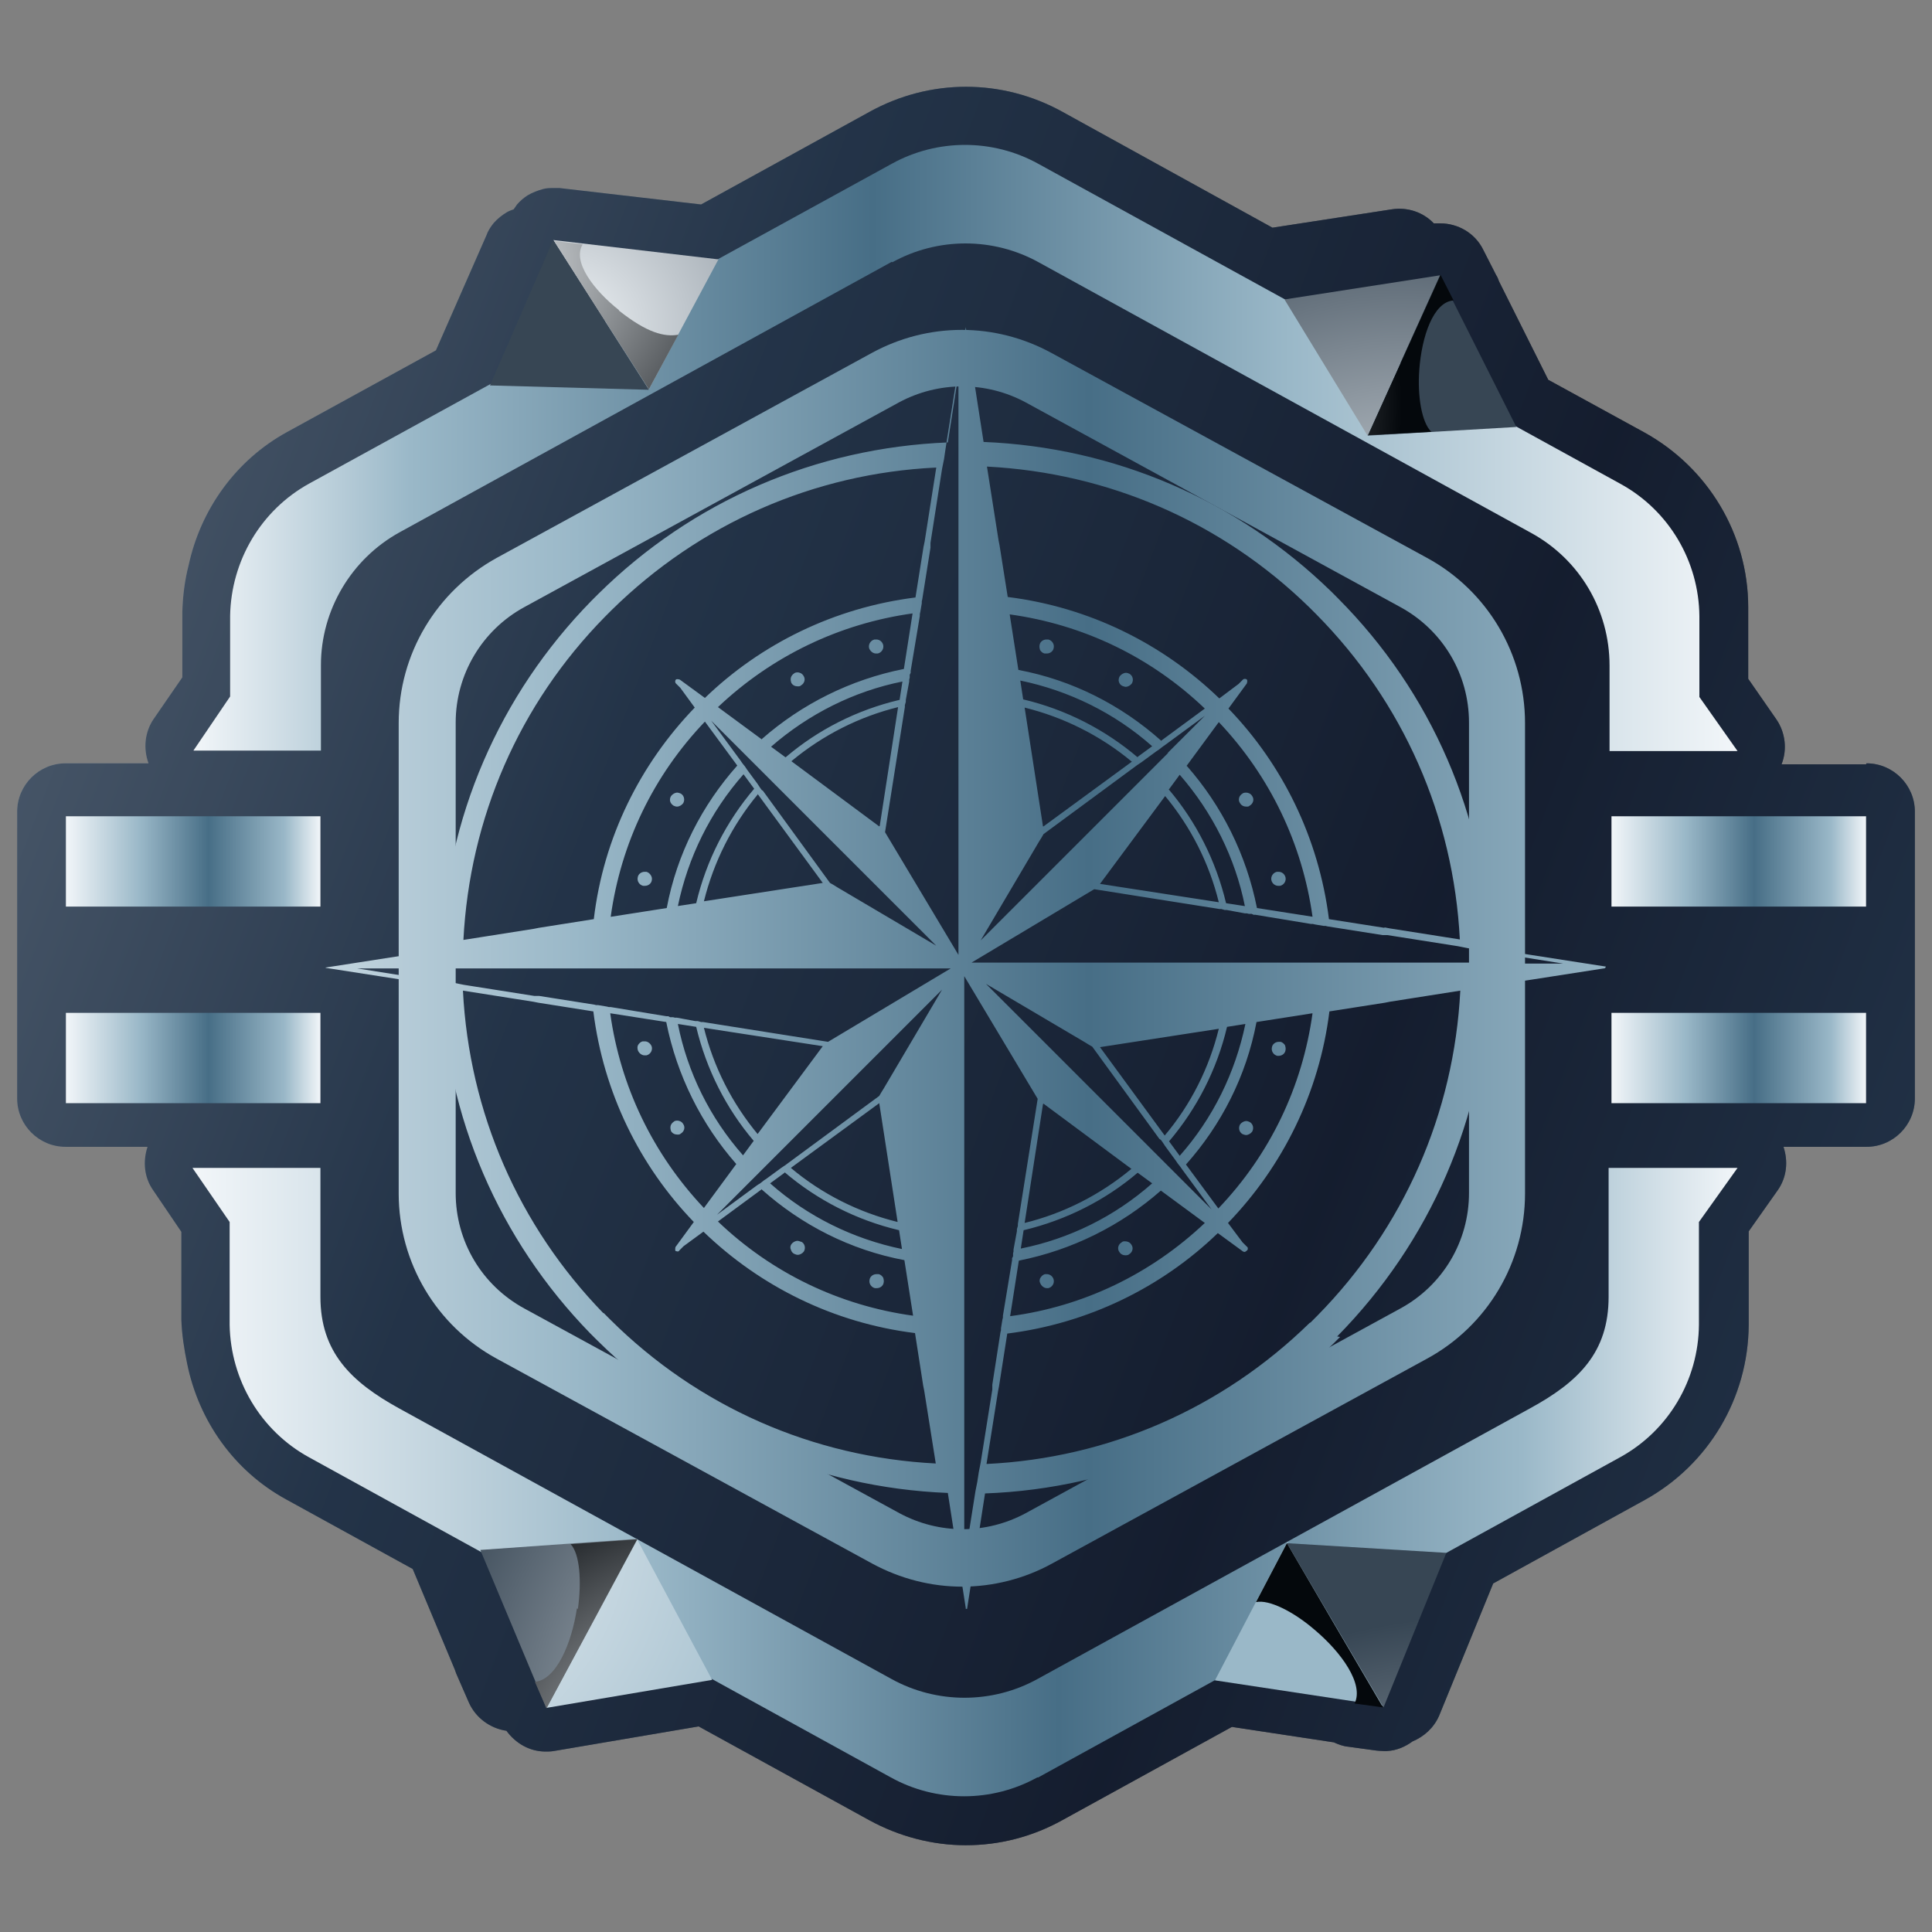 <svg width="80" height="80" viewBox="0 0 80 80" fill="none" xmlns="http://www.w3.org/2000/svg">
<rect x="0" y="0" width="80" height="80" fill="#808080" stroke="none"/>
<path d="M77.27 31.648H73.77C74.01 31.047 73.93 30.348 73.57 29.808L72.39 28.108V25.148C72.39 22.128 70.73 19.367 68.09 17.907L64.11 15.727L62.07 11.648C62.07 11.648 62.01 11.467 61.95 11.387L61.41 10.328C61.07 9.648 60.37 9.248 59.63 9.248C59.55 9.248 59.45 9.248 59.37 9.248C58.93 8.787 58.29 8.568 57.63 8.668L52.69 9.428L43.99 4.628C41.49 3.248 38.51 3.248 36.01 4.628L29.03 8.467L23.17 7.787H22.93C22.79 7.787 22.63 7.787 22.49 7.827C22.27 7.888 22.05 7.968 21.85 8.088C21.69 8.188 21.55 8.307 21.41 8.467C21.41 8.467 21.31 8.607 21.27 8.668C21.17 8.707 21.09 8.727 20.99 8.787C20.79 8.908 20.61 9.047 20.45 9.227C20.35 9.348 20.27 9.467 20.21 9.588C20.19 9.627 20.17 9.668 20.15 9.727L18.05 14.508L11.89 17.887C9.77 19.047 8.31 21.087 7.81 23.407C7.65 24.027 7.57 24.668 7.55 25.328V28.047L6.35 29.788C5.99 30.328 5.93 31.008 6.15 31.608H2.71C1.61 31.608 0.71 32.508 0.71 33.608V45.487C0.71 46.587 1.61 47.487 2.71 47.487H6.11C5.91 48.087 5.97 48.748 6.33 49.267L7.51 51.008V54.648C7.53 55.267 7.63 55.888 7.75 56.468C8.23 58.828 9.69 60.907 11.85 62.087L17.09 64.968L18.83 69.127C18.83 69.127 18.89 69.308 18.93 69.388L19.41 70.487C19.69 71.127 20.29 71.567 20.97 71.668C21.35 72.188 21.93 72.528 22.59 72.528C22.69 72.528 22.81 72.528 22.93 72.507L28.93 71.487L35.99 75.368C37.23 76.047 38.61 76.407 39.99 76.407C41.37 76.407 42.73 76.067 43.99 75.368L51.01 71.507L55.23 72.147C55.41 72.228 55.61 72.308 55.83 72.328L56.99 72.487C56.99 72.487 57.19 72.507 57.29 72.507C57.33 72.507 57.39 72.507 57.43 72.507C57.83 72.487 58.19 72.328 58.49 72.108C58.97 71.907 59.37 71.547 59.59 71.047L61.83 65.567L68.11 62.108C70.75 60.648 72.39 57.888 72.41 54.867V50.987L73.61 49.288C73.99 48.748 74.05 48.087 73.85 47.487H77.29C78.39 47.487 79.29 46.587 79.29 45.487V33.608C79.29 32.508 78.39 31.608 77.29 31.608L77.27 31.648Z" fill="url(#paint0_linear_8344_205530)"/>
<path d="M77.27 31.648H73.77C74.01 31.047 73.93 30.348 73.57 29.808L72.39 28.108V25.148C72.39 22.128 70.73 19.367 68.09 17.907L64.11 15.727L62.07 11.648C62.07 11.648 62.01 11.467 61.95 11.387L61.41 10.328C61.07 9.648 60.37 9.248 59.63 9.248C59.55 9.248 59.45 9.248 59.37 9.248C58.93 8.787 58.29 8.568 57.63 8.668L52.69 9.428L43.99 4.628C41.49 3.248 38.51 3.248 36.01 4.628L29.03 8.467L23.17 7.787H22.93C22.79 7.787 22.63 7.787 22.49 7.827C22.27 7.888 22.05 7.968 21.85 8.088C21.69 8.188 21.55 8.307 21.41 8.467C21.41 8.467 21.31 8.607 21.27 8.668C21.17 8.707 21.09 8.727 20.99 8.787C20.79 8.908 20.61 9.047 20.45 9.227C20.35 9.348 20.27 9.467 20.21 9.588C20.19 9.627 20.17 9.668 20.15 9.727L18.05 14.508L11.89 17.887C9.77 19.047 8.31 21.087 7.81 23.407C7.65 24.027 7.57 24.668 7.55 25.328V28.047L6.35 29.788C5.99 30.328 5.93 31.008 6.15 31.608H2.71C1.61 31.608 0.71 32.508 0.71 33.608V45.487C0.71 46.587 1.61 47.487 2.71 47.487H6.11C5.91 48.087 5.97 48.748 6.33 49.267L7.51 51.008V54.648C7.53 55.267 7.63 55.888 7.75 56.468C8.23 58.828 9.69 60.907 11.85 62.087L17.09 64.968L18.83 69.127C18.83 69.127 18.89 69.308 18.93 69.388L19.41 70.487C19.69 71.127 20.29 71.567 20.97 71.668C21.35 72.188 21.93 72.528 22.59 72.528C22.69 72.528 22.81 72.528 22.93 72.507L28.93 71.487L35.99 75.368C37.23 76.047 38.61 76.407 39.99 76.407C41.37 76.407 42.73 76.067 43.99 75.368L51.01 71.507L55.23 72.147C55.41 72.228 55.61 72.308 55.83 72.328L56.99 72.487C56.99 72.487 57.19 72.507 57.29 72.507C57.33 72.507 57.39 72.507 57.43 72.507C57.83 72.487 58.19 72.328 58.49 72.108C58.97 71.907 59.37 71.547 59.59 71.047L61.83 65.567L68.11 62.108C70.75 60.648 72.39 57.888 72.41 54.867V50.987L73.61 49.288C73.99 48.748 74.05 48.087 73.85 47.487H77.29C78.39 47.487 79.29 46.587 79.29 45.487V33.608C79.29 32.508 78.39 31.608 77.29 31.608L77.27 31.648Z" fill="#142136" fill-opacity="0.6"/>
<path d="M43.269 27.06C43.269 27.06 43.329 27.06 43.349 27.06C43.489 27.06 43.609 26.96 43.629 26.84C43.669 26.68 43.569 26.52 43.409 26.48C43.389 26.48 43.349 26.48 43.329 26.48C43.189 26.48 43.069 26.58 43.049 26.7C43.029 26.78 43.049 26.86 43.069 26.92C43.109 26.98 43.169 27.04 43.249 27.06H43.269Z" fill="url(#paint1_linear_8344_205530)"/>
<path d="M46.468 28.4C46.468 28.4 46.569 28.44 46.608 28.44C46.709 28.44 46.809 28.38 46.868 28.3C46.949 28.16 46.908 27.98 46.769 27.9C46.728 27.88 46.669 27.86 46.629 27.86C46.529 27.86 46.428 27.92 46.368 28C46.328 28.06 46.309 28.16 46.328 28.22C46.349 28.3 46.389 28.36 46.468 28.4Z" fill="url(#paint2_linear_8344_205530)"/>
<path d="M51.589 32.82C51.589 32.82 51.489 32.82 51.449 32.86C51.309 32.94 51.248 33.12 51.349 33.26C51.408 33.36 51.508 33.4 51.608 33.4C51.669 33.4 51.709 33.4 51.748 33.36C51.889 33.28 51.949 33.1 51.849 32.96C51.788 32.86 51.688 32.82 51.589 32.82Z" fill="url(#paint3_linear_8344_205530)"/>
<path d="M53.228 36.32C53.188 36.18 53.069 36.1 52.949 36.1C52.928 36.1 52.889 36.1 52.868 36.1C52.709 36.14 52.608 36.3 52.648 36.46C52.688 36.6 52.809 36.68 52.928 36.68C52.949 36.68 52.989 36.68 53.008 36.68C53.169 36.64 53.269 36.48 53.228 36.32Z" fill="url(#paint4_linear_8344_205530)"/>
<path d="M52.868 43.72C52.868 43.72 52.928 43.72 52.949 43.72C53.089 43.72 53.209 43.62 53.228 43.5C53.248 43.42 53.228 43.34 53.209 43.28C53.169 43.22 53.108 43.16 53.029 43.14C53.008 43.14 52.968 43.14 52.949 43.14C52.809 43.14 52.688 43.24 52.669 43.36C52.629 43.52 52.728 43.68 52.889 43.72H52.868Z" fill="url(#paint5_linear_8344_205530)"/>
<path d="M51.449 46.96C51.449 46.96 51.548 47 51.589 47C51.688 47 51.788 46.94 51.849 46.86C51.928 46.72 51.889 46.54 51.748 46.46C51.709 46.44 51.648 46.42 51.608 46.42C51.508 46.42 51.408 46.48 51.349 46.56C51.269 46.7 51.309 46.88 51.449 46.96Z" fill="url(#paint6_linear_8344_205530)"/>
<path d="M46.608 51.98C46.608 51.98 46.709 51.98 46.748 51.94C46.889 51.86 46.949 51.68 46.849 51.54C46.788 51.44 46.688 51.4 46.589 51.4C46.529 51.4 46.489 51.4 46.449 51.44C46.309 51.52 46.248 51.7 46.349 51.84C46.408 51.94 46.508 51.98 46.608 51.98Z" fill="url(#paint7_linear_8344_205530)"/>
<path d="M43.329 53.34C43.329 53.34 43.389 53.34 43.409 53.34C43.569 53.3 43.669 53.14 43.629 52.98C43.589 52.84 43.469 52.76 43.349 52.76C43.329 52.76 43.289 52.76 43.269 52.76C43.189 52.78 43.129 52.84 43.089 52.9C43.049 52.96 43.029 53.04 43.069 53.12C43.109 53.24 43.229 53.34 43.349 53.34H43.329Z" fill="url(#paint8_linear_8344_205530)"/>
<path d="M36.369 52.76C36.369 52.76 36.309 52.76 36.289 52.76C36.149 52.76 36.029 52.86 36.009 52.98C35.969 53.14 36.069 53.3 36.229 53.34C36.249 53.34 36.289 53.34 36.309 53.34C36.449 53.34 36.569 53.24 36.589 53.12C36.609 53.04 36.589 52.96 36.569 52.9C36.529 52.84 36.469 52.78 36.389 52.76H36.369Z" fill="url(#paint9_linear_8344_205530)"/>
<path d="M33.169 51.42C33.169 51.42 33.069 51.38 33.029 51.38C32.928 51.38 32.828 51.44 32.769 51.52C32.728 51.58 32.709 51.66 32.748 51.74C32.769 51.82 32.809 51.88 32.889 51.92C32.928 51.94 32.989 51.96 33.029 51.96C33.129 51.96 33.228 51.9 33.288 51.82C33.368 51.68 33.328 51.5 33.188 51.42H33.169Z" fill="url(#paint10_linear_8344_205530)"/>
<path d="M28.049 46.4C28.049 46.4 27.948 46.4 27.909 46.44C27.849 46.48 27.788 46.54 27.768 46.62C27.748 46.7 27.768 46.78 27.788 46.84C27.849 46.94 27.948 46.98 28.049 46.98C28.108 46.98 28.148 46.98 28.189 46.94C28.328 46.86 28.389 46.68 28.288 46.54C28.229 46.44 28.128 46.4 28.029 46.4H28.049Z" fill="url(#paint11_linear_8344_205530)"/>
<path d="M26.689 43.12C26.689 43.12 26.628 43.12 26.608 43.12C26.529 43.14 26.468 43.2 26.428 43.26C26.389 43.32 26.389 43.4 26.409 43.48C26.448 43.6 26.569 43.7 26.689 43.7C26.709 43.7 26.748 43.7 26.768 43.7C26.928 43.66 27.029 43.5 26.988 43.34C26.948 43.22 26.828 43.12 26.709 43.12H26.689Z" fill="url(#paint12_linear_8344_205530)"/>
<path d="M26.768 36.1C26.768 36.1 26.709 36.1 26.689 36.1C26.549 36.1 26.428 36.2 26.409 36.32C26.369 36.48 26.468 36.64 26.628 36.68C26.648 36.68 26.689 36.68 26.709 36.68C26.849 36.68 26.968 36.58 26.988 36.46C27.009 36.38 26.988 36.3 26.948 36.24C26.909 36.18 26.849 36.12 26.768 36.1Z" fill="url(#paint13_linear_8344_205530)"/>
<path d="M28.189 32.86C28.189 32.86 28.089 32.82 28.049 32.82C27.949 32.82 27.849 32.88 27.789 32.96C27.749 33.02 27.729 33.1 27.749 33.18C27.769 33.26 27.829 33.32 27.889 33.36C27.929 33.38 27.989 33.4 28.029 33.4C28.129 33.4 28.229 33.34 28.289 33.26C28.369 33.12 28.329 32.94 28.189 32.86Z" fill="url(#paint14_linear_8344_205530)"/>
<path d="M33.029 27.84C33.029 27.84 32.928 27.84 32.889 27.88C32.828 27.92 32.769 27.98 32.748 28.06C32.728 28.14 32.748 28.22 32.769 28.28C32.828 28.38 32.928 28.42 33.029 28.42C33.089 28.42 33.129 28.42 33.169 28.38C33.309 28.3 33.368 28.12 33.269 27.98C33.209 27.88 33.108 27.84 33.008 27.84H33.029Z" fill="url(#paint15_linear_8344_205530)"/>
<path d="M36.289 26.48C36.289 26.48 36.229 26.48 36.209 26.48C36.049 26.52 35.949 26.68 35.989 26.84C36.029 26.96 36.149 27.06 36.269 27.06C36.289 27.06 36.329 27.06 36.349 27.06C36.509 27.02 36.609 26.86 36.569 26.7C36.529 26.56 36.409 26.48 36.289 26.48Z" fill="url(#paint16_linear_8344_205530)"/>
<path d="M55.368 55.34C59.228 51.42 61.449 46.3 61.648 40.84L66.409 40.1C66.409 40.1 66.448 40.1 66.469 40.08C66.469 40.08 66.469 40.08 66.489 40.04V40.02C66.489 40.02 66.489 40.02 66.469 40.02L61.709 39.28C61.489 33.8 59.288 28.68 55.408 24.78L55.129 24.5C51.228 20.7 46.148 18.52 40.728 18.3L39.989 13.54C39.989 13.54 39.989 13.54 39.989 13.52C39.989 13.52 39.989 13.54 39.989 13.56L39.248 18.32C33.788 18.54 28.669 20.74 24.768 24.6L24.488 24.88C20.669 28.78 18.468 33.88 18.268 39.32L13.508 40.06C13.508 40.06 13.508 40.06 13.489 40.06V40.08C13.489 40.08 13.489 40.08 13.508 40.08L18.268 40.82C18.468 46.24 20.648 51.32 24.448 55.22L24.729 55.5C28.648 59.38 33.769 61.6 39.248 61.82L39.989 66.58C39.989 66.58 39.989 66.6 39.989 66.62C39.989 66.62 39.989 66.62 40.008 66.62C40.008 66.62 40.008 66.62 40.029 66.62C40.029 66.62 40.029 66.62 40.048 66.62C40.048 66.62 40.048 66.62 40.048 66.6L40.788 61.84C46.228 61.64 51.309 59.44 55.209 55.64L55.489 55.36L55.368 55.34ZM57.328 38.42L55.029 38.06C54.608 34.7 53.108 31.66 50.868 29.34L51.629 28.3C51.629 28.3 51.669 28.18 51.629 28.14C51.589 28.1 51.508 28.1 51.468 28.14L51.288 28.32L50.489 28.92C48.148 26.66 45.108 25.14 41.728 24.72L41.389 22.58L41.349 22.38L40.868 19.32C45.908 19.58 50.608 21.62 54.228 25.16L54.508 25.44C58.108 29.08 60.188 33.82 60.449 38.9L57.529 38.44L57.328 38.4V38.42ZM51.569 42.4C51.148 44.42 50.228 46.3 48.849 47.86L48.408 47.26C49.548 45.92 50.389 44.3 50.809 42.52L51.569 42.4ZM54.349 41.96C53.928 45 52.589 47.8 50.449 50.04L49.108 48.22C50.569 46.58 51.608 44.56 52.029 42.32L54.328 41.96H54.349ZM42.389 50.94C44.148 50.52 45.769 49.7 47.108 48.56L47.709 49C46.148 50.38 44.269 51.3 42.269 51.7L42.389 50.92V50.94ZM25.288 41.96L27.588 42.32C28.029 44.54 29.049 46.56 30.488 48.2L29.148 50.02C27.029 47.78 25.689 44.98 25.268 41.96H25.288ZM28.069 37.52C28.488 35.5 29.409 33.62 30.788 32.06L31.229 32.66C30.088 34 29.248 35.62 28.828 37.4L28.049 37.52H28.069ZM25.288 37.96C25.709 34.92 27.049 32.12 29.189 29.88L30.529 31.7C29.069 33.34 28.029 35.36 27.608 37.6L25.308 37.96H25.288ZM37.248 28.98C35.468 29.4 33.868 30.22 32.529 31.36L31.928 30.92C33.489 29.56 35.368 28.62 37.368 28.22L37.248 29V28.98ZM48.389 31.16L48.309 31.24L48.248 31.3L47.669 31.88L47.608 31.94L47.508 32.04L47.449 32.1L43.489 36.06L43.269 36.28L40.608 38.94L43.029 34.84L43.129 34.68L43.209 34.54L47.008 31.74L47.089 31.68L47.209 31.6L47.269 31.56L47.868 31.12L47.928 31.08L47.989 31.04L48.089 30.96L48.169 30.9L48.228 30.86L49.889 29.64L48.328 31.2L48.389 31.16ZM47.108 31.36C45.769 30.22 44.148 29.38 42.368 28.96L42.248 28.18C44.269 28.6 46.148 29.52 47.709 30.9L47.108 31.34V31.36ZM43.188 34.22L42.428 29.3C44.048 29.7 45.569 30.46 46.868 31.54L43.209 34.22H43.188ZM48.069 30.66C46.428 29.2 44.408 28.16 42.169 27.74L41.809 25.44C44.849 25.86 47.648 27.2 49.889 29.34L48.069 30.68V30.66ZM31.409 49.04L31.349 49.08L29.689 50.3L31.128 48.86L31.189 48.8L31.248 48.74L31.328 48.66L31.389 48.6L31.448 48.54L31.968 48.02L32.148 47.84L36.148 43.84L36.248 43.74L36.349 43.64L39.008 40.98L36.589 45.08L36.489 45.24L36.408 45.38L32.608 48.18L32.529 48.24L32.408 48.32L32.349 48.36L31.748 48.8L31.689 48.84L31.628 48.88L31.529 48.96L31.448 49.02L31.409 49.04ZM36.408 45.68L37.169 50.6C35.548 50.2 34.029 49.44 32.748 48.36L36.408 45.68ZM32.489 48.54C33.828 49.68 35.449 50.52 37.228 50.94L37.349 51.72C35.328 51.3 33.449 50.38 31.889 49L32.489 48.56V48.54ZM31.549 32.72L31.488 32.64L31.409 32.52L31.369 32.46L30.928 31.86L30.889 31.8L30.849 31.74L30.768 31.64L30.709 31.56L30.669 31.5L29.448 29.84L30.889 31.28L30.948 31.34L31.009 31.4L31.088 31.48L31.209 31.6L31.729 32.12L31.788 32.18L31.889 32.28L31.948 32.34L35.908 36.3L36.008 36.4L36.108 36.5L38.769 39.16L34.669 36.74L34.508 36.64L34.368 36.56L31.588 32.74L31.549 32.72ZM36.408 34.22L32.769 31.52C34.069 30.44 35.569 29.68 37.188 29.28L36.428 34.2L36.408 34.22ZM31.549 30.62L29.729 29.28C31.968 27.16 34.769 25.82 37.788 25.4L37.428 27.7C35.209 28.14 33.188 29.16 31.549 30.6V30.62ZM31.389 32.9L34.069 36.56L29.148 37.32C29.549 35.7 30.308 34.18 31.389 32.88V32.9ZM31.389 46.98C30.308 45.68 29.549 44.18 29.148 42.56L34.069 43.32L31.369 46.96L31.389 46.98ZM31.209 47.24L30.768 47.84C29.389 46.28 28.468 44.4 28.069 42.4L28.828 42.52C29.248 44.28 30.069 45.9 31.209 47.24ZM31.549 49.26C33.188 50.72 35.209 51.76 37.449 52.18L37.809 54.48C34.769 54.06 31.968 52.72 29.729 50.58L31.549 49.24V49.26ZM48.069 47.2L48.129 47.28L48.209 47.4L48.248 47.46L48.688 48.06L48.728 48.12L48.769 48.18L48.849 48.28L48.908 48.36L48.949 48.42L50.169 50.08L48.728 48.64L48.669 48.58L48.608 48.52L48.529 48.44L48.468 48.38L47.889 47.8L47.828 47.74L47.728 47.64L47.669 47.58L43.709 43.62L43.489 43.4L40.828 40.74L44.928 43.16L45.089 43.26L45.228 43.34L48.008 47.16L48.069 47.2ZM43.209 45.7L46.849 48.4C45.548 49.48 44.048 50.24 42.428 50.64L43.188 45.72L43.209 45.7ZM48.069 49.3L49.889 50.64C47.648 52.76 44.849 54.1 41.828 54.5L42.188 52.2C44.408 51.76 46.428 50.74 48.069 49.3ZM48.228 47.02L45.548 43.36L50.468 42.6C50.069 44.22 49.309 45.74 48.228 47.02ZM48.228 32.94C49.309 34.24 50.069 35.74 50.468 37.36L45.548 36.6L48.248 32.96L48.228 32.94ZM48.408 32.68L48.849 32.08C50.209 33.64 51.148 35.52 51.548 37.52L50.769 37.4C50.349 35.64 49.529 34.02 48.389 32.68H48.408ZM49.129 31.72L50.468 29.9C52.589 32.14 53.928 34.94 54.349 37.96L52.048 37.6C51.608 35.38 50.589 33.36 49.148 31.72H49.129ZM39.688 14.96V39.54L36.648 34.46L37.468 29.28V29.2L37.508 29.06V28.98L37.648 28.22V28.14L37.669 28.06V27.94L37.709 27.86V27.78L38.089 25.5V25.42L38.108 25.34L38.169 24.98V24.9L38.188 24.82L38.529 22.68V22.64V22.6V22.56V22.52V22.48L39.008 19.42L39.048 19.22L39.089 19.02L39.148 18.62L39.209 18.22L39.709 15.06L39.688 14.96ZM38.248 22.6L37.908 24.74C34.548 25.16 31.509 26.66 29.189 28.9L28.148 28.14C28.148 28.14 28.029 28.1 27.988 28.14C27.948 28.18 27.948 28.26 27.988 28.3L28.169 28.48L28.768 29.3C26.509 31.64 24.988 34.68 24.588 38.06L22.308 38.42L22.108 38.46L19.189 38.92C19.448 33.88 21.488 29.16 25.049 25.54L25.328 25.26C28.968 21.68 33.709 19.6 38.769 19.36L38.288 22.42L38.248 22.62V22.6ZM17.948 40.6L14.789 40.1H39.368L34.288 43.14L29.108 42.32H29.029L28.889 42.28H28.788L28.029 42.14H27.948L27.869 42.12H27.748L27.669 42.08H27.588L25.288 41.7H25.209L25.128 41.68L24.768 41.62H24.689L24.608 41.6L22.328 41.24H22.288H22.248H22.209H22.169H22.128L19.209 40.78L19.009 40.74L18.808 40.7L18.409 40.64L18.209 40.6L18.009 40.56L17.948 40.6ZM24.988 54.38C21.468 50.76 19.428 46.06 19.169 41.02L22.088 41.48L22.288 41.52L24.569 41.88C24.988 45.24 26.488 48.28 28.729 50.6L27.968 51.64C27.968 51.64 27.948 51.76 27.968 51.8C27.988 51.8 28.029 51.82 28.049 51.82C28.088 51.82 28.108 51.82 28.128 51.78L28.308 51.6L29.128 51C31.468 53.26 34.508 54.78 37.889 55.2L38.228 57.38L38.269 57.58L38.748 60.6C33.669 60.34 28.909 58.26 25.268 54.64L24.988 54.36V54.38ZM39.928 65V40.42L42.968 45.5L42.148 50.68V50.76L42.108 50.9V50.98L41.968 51.74V51.82L41.949 51.9V52.02L41.908 52.1V52.18L41.529 54.48V54.56L41.508 54.64L41.449 55V55.08L41.428 55.16L41.089 57.34V57.38V57.42V57.46V57.54L40.608 60.56L40.569 60.76L40.529 60.96L40.468 61.36L40.428 61.56L40.389 61.76L39.889 64.92L39.928 65ZM54.228 54.78C50.608 58.32 45.889 60.38 40.849 60.62L41.328 57.6L41.368 57.4L41.709 55.22C45.069 54.8 48.108 53.3 50.428 51.06L51.468 51.82C51.468 51.82 51.508 51.84 51.548 51.84C51.548 51.84 51.669 51.78 51.669 51.72C51.669 51.68 51.669 51.64 51.629 51.62L51.449 51.44L50.849 50.64C53.108 48.3 54.629 45.26 55.048 41.88L57.349 41.52L57.548 41.48L60.468 41.02C60.209 46.1 58.129 50.84 54.548 54.48L54.269 54.76L54.228 54.78ZM61.669 39.86H40.228L45.309 36.82L50.489 37.64H50.569L50.709 37.68H50.788L51.548 37.82H51.629L51.709 37.84H51.828L51.908 37.88H51.989L54.288 38.26H54.368L54.449 38.28L54.809 38.34H54.889L54.968 38.36L57.248 38.72H57.288H57.328H57.368H57.408H57.449L60.368 39.18L60.569 39.22L60.769 39.26L61.169 39.32L61.368 39.36L61.569 39.4L64.728 39.9H61.589L61.669 39.86Z" fill="url(#paint17_linear_8344_205530)"/>
<path d="M13.268 33.8H2.729V37.54H13.268V33.8Z" fill="url(#paint18_linear_8344_205530)"/>
<path d="M13.268 41.94H2.729V45.68H13.268V41.94Z" fill="url(#paint19_linear_8344_205530)"/>
<path d="M77.269 33.8H66.728V37.54H77.269V33.8Z" fill="url(#paint20_linear_8344_205530)"/>
<path d="M77.269 41.94H66.728V45.68H77.269V41.94Z" fill="url(#paint21_linear_8344_205530)"/>
<path d="M42.989 73.6L67.088 60.34C69.088 59.24 70.329 57.14 70.349 54.86V50.6L71.948 48.36H66.609V53.7C66.609 56 65.368 57.22 63.349 58.32L42.968 69.52C41.089 70.56 38.788 70.56 36.908 69.52L16.529 58.32C14.528 57.22 13.268 55.98 13.268 53.7V48.36H7.969L9.509 50.6V54.86C9.549 57.14 10.789 59.24 12.789 60.34L36.889 73.6C38.769 74.64 41.069 74.64 42.949 73.6H42.989Z" fill="url(#paint22_linear_8344_205530)"/>
<path d="M36.928 10.84L16.549 22.04C14.549 23.14 13.289 25.26 13.289 27.54V31.08H8.009L9.529 28.84V25.5C9.569 23.22 10.809 21.12 12.809 20.02L36.928 6.78C38.809 5.74 41.108 5.74 42.989 6.78L67.109 20.04C69.109 21.14 70.349 23.24 70.368 25.52V28.86L71.948 31.1H66.648V27.56C66.648 25.26 65.409 23.16 63.389 22.06L43.008 10.86C41.129 9.82 38.828 9.82 36.949 10.86L36.928 10.84Z" fill="url(#paint23_linear_8344_205530)"/>
<path fill-rule="evenodd" clip-rule="evenodd" d="M56.629 18.04L62.788 17.68L59.629 11.4L56.629 18.04Z" fill="url(#paint24_radial_8344_205530)"/>
<path fill-rule="evenodd" clip-rule="evenodd" d="M56.629 18.04L53.188 12.4L59.629 11.4L56.629 18.04Z" fill="url(#paint25_radial_8344_205530)"/>
<path style="mix-blend-mode:screen" fill-rule="evenodd" clip-rule="evenodd" d="M58.769 15.32C58.869 13.94 59.349 12.5 60.189 12.44L59.649 11.38L58.049 14.92L56.649 18.02L59.269 17.88C58.869 17.5 58.689 16.4 58.769 15.32Z" fill="url(#paint26_radial_8344_205530)"/>
<path fill-rule="evenodd" clip-rule="evenodd" d="M53.309 63.84L50.309 69.58L57.309 70.64L53.309 63.84Z" fill="url(#paint27_radial_8344_205530)"/>
<path fill-rule="evenodd" clip-rule="evenodd" d="M53.289 63.9L59.889 64.3L57.289 70.7L53.289 63.9Z" fill="url(#paint28_radial_8344_205530)"/>
<path style="mix-blend-mode:screen" fill-rule="evenodd" clip-rule="evenodd" d="M54.428 67.48C55.548 68.42 56.489 69.74 56.089 70.54L57.269 70.7L55.148 67.08L53.288 63.9L52.008 66.34C52.548 66.22 53.569 66.74 54.428 67.48Z" fill="url(#paint29_radial_8344_205530)"/>
<path fill-rule="evenodd" clip-rule="evenodd" d="M26.369 63.72L19.889 64.18L22.628 70.72L26.369 63.72Z" fill="url(#paint30_radial_8344_205530)"/>
<path fill-rule="evenodd" clip-rule="evenodd" d="M26.369 63.72L29.488 69.56L22.628 70.72L26.369 63.72Z" fill="url(#paint31_radial_8344_205530)"/>
<path style="mix-blend-mode:screen" fill-rule="evenodd" clip-rule="evenodd" d="M23.889 66.6C23.669 68.06 23.029 69.56 22.149 69.64L22.629 70.74L24.629 67.02L26.389 63.74L23.629 63.94C24.009 64.34 24.089 65.48 23.929 66.62L23.889 66.6Z" fill="url(#paint32_radial_8344_205530)"/>
<path fill-rule="evenodd" clip-rule="evenodd" d="M26.869 16.12L29.749 10.74L22.909 9.94L26.869 16.12Z" fill="url(#paint33_radial_8344_205530)"/>
<path fill-rule="evenodd" clip-rule="evenodd" d="M26.869 16.14L20.289 15.96L22.909 9.94L26.869 16.14Z" fill="url(#paint34_radial_8344_205530)"/>
<path style="mix-blend-mode:screen" fill-rule="evenodd" clip-rule="evenodd" d="M25.628 12.84C24.569 12 23.689 10.82 24.128 10.12L22.948 9.98L24.968 13.16L26.869 16.12L28.088 13.86C27.509 13.96 26.788 13.78 25.628 12.86V12.84Z" fill="url(#paint35_radial_8344_205530)"/>
<path d="M39.849 65.7C38.569 65.7 37.288 65.38 36.108 64.74L20.569 56.26C18.069 54.9 16.509 52.28 16.509 49.42V29.94C16.509 27.08 18.069 24.48 20.569 23.1L36.089 14.62C38.428 13.34 41.209 13.34 43.548 14.62L59.089 23.1C61.589 24.46 63.148 27.08 63.148 29.94V49.42C63.148 52.28 61.589 54.9 59.089 56.26L43.569 64.74C42.408 65.38 41.108 65.7 39.828 65.7H39.849ZM39.849 16C38.949 16 38.048 16.22 37.228 16.66L21.709 25.14C19.948 26.1 18.869 27.94 18.869 29.92V49.4C18.869 51.4 19.948 53.22 21.709 54.18L37.248 62.66C38.889 63.54 40.828 63.54 42.468 62.66L57.989 54.18C59.748 53.22 60.828 51.4 60.828 49.4V29.92C60.828 27.92 59.748 26.1 57.989 25.14L42.468 16.66C41.648 16.22 40.748 16 39.849 16Z" fill="url(#paint36_linear_8344_205530)"/>
<defs>
<linearGradient id="paint0_linear_8344_205530" x1="25.956" y1="-72.622" x2="143.477" y2="-27.823" gradientUnits="userSpaceOnUse">
<stop stop-color="#C3D5DE"/>
<stop offset="0.29" stop-color="#3A5164"/>
<stop offset="0.56" stop-color="#151924"/>
<stop offset="0.82" stop-color="#426178"/>
<stop offset="1" stop-color="#DFE9EE"/>
</linearGradient>
<linearGradient id="paint1_linear_8344_205530" x1="0.968" y1="26.78" x2="79.729" y2="26.78" gradientUnits="userSpaceOnUse">
<stop stop-color="#F2F6F9"/>
<stop offset="0.29" stop-color="#9AB8C8"/>
<stop offset="0.56" stop-color="#476E86"/>
<stop offset="0.86" stop-color="#9AB8C8"/>
<stop offset="1" stop-color="#F2F6F9"/>
</linearGradient>
<linearGradient id="paint2_linear_8344_205530" x1="0.968" y1="28.14" x2="79.729" y2="28.14" gradientUnits="userSpaceOnUse">
<stop stop-color="#F2F6F9"/>
<stop offset="0.29" stop-color="#9AB8C8"/>
<stop offset="0.56" stop-color="#476E86"/>
<stop offset="0.86" stop-color="#9AB8C8"/>
<stop offset="1" stop-color="#F2F6F9"/>
</linearGradient>
<linearGradient id="paint3_linear_8344_205530" x1="0.969" y1="33.12" x2="79.728" y2="33.12" gradientUnits="userSpaceOnUse">
<stop stop-color="#F2F6F9"/>
<stop offset="0.29" stop-color="#9AB8C8"/>
<stop offset="0.56" stop-color="#476E86"/>
<stop offset="0.86" stop-color="#9AB8C8"/>
<stop offset="1" stop-color="#F2F6F9"/>
</linearGradient>
<linearGradient id="paint4_linear_8344_205530" x1="0.968" y1="36.4" x2="79.729" y2="36.4" gradientUnits="userSpaceOnUse">
<stop stop-color="#F2F6F9"/>
<stop offset="0.29" stop-color="#9AB8C8"/>
<stop offset="0.56" stop-color="#476E86"/>
<stop offset="0.86" stop-color="#9AB8C8"/>
<stop offset="1" stop-color="#F2F6F9"/>
</linearGradient>
<linearGradient id="paint5_linear_8344_205530" x1="0.968" y1="43.42" x2="79.729" y2="43.42" gradientUnits="userSpaceOnUse">
<stop stop-color="#F2F6F9"/>
<stop offset="0.29" stop-color="#9AB8C8"/>
<stop offset="0.56" stop-color="#476E86"/>
<stop offset="0.86" stop-color="#9AB8C8"/>
<stop offset="1" stop-color="#F2F6F9"/>
</linearGradient>
<linearGradient id="paint6_linear_8344_205530" x1="0.969" y1="46.7" x2="79.728" y2="46.7" gradientUnits="userSpaceOnUse">
<stop stop-color="#F2F6F9"/>
<stop offset="0.29" stop-color="#9AB8C8"/>
<stop offset="0.56" stop-color="#476E86"/>
<stop offset="0.86" stop-color="#9AB8C8"/>
<stop offset="1" stop-color="#F2F6F9"/>
</linearGradient>
<linearGradient id="paint7_linear_8344_205530" x1="0.969" y1="51.68" x2="79.728" y2="51.68" gradientUnits="userSpaceOnUse">
<stop stop-color="#F2F6F9"/>
<stop offset="0.29" stop-color="#9AB8C8"/>
<stop offset="0.56" stop-color="#476E86"/>
<stop offset="0.86" stop-color="#9AB8C8"/>
<stop offset="1" stop-color="#F2F6F9"/>
</linearGradient>
<linearGradient id="paint8_linear_8344_205530" x1="0.968" y1="53.04" x2="79.729" y2="53.04" gradientUnits="userSpaceOnUse">
<stop stop-color="#F2F6F9"/>
<stop offset="0.29" stop-color="#9AB8C8"/>
<stop offset="0.56" stop-color="#476E86"/>
<stop offset="0.86" stop-color="#9AB8C8"/>
<stop offset="1" stop-color="#F2F6F9"/>
</linearGradient>
<linearGradient id="paint9_linear_8344_205530" x1="0.968" y1="53.04" x2="79.729" y2="53.04" gradientUnits="userSpaceOnUse">
<stop stop-color="#F2F6F9"/>
<stop offset="0.29" stop-color="#9AB8C8"/>
<stop offset="0.56" stop-color="#476E86"/>
<stop offset="0.86" stop-color="#9AB8C8"/>
<stop offset="1" stop-color="#F2F6F9"/>
</linearGradient>
<linearGradient id="paint10_linear_8344_205530" x1="0.968" y1="51.68" x2="79.728" y2="51.68" gradientUnits="userSpaceOnUse">
<stop stop-color="#F2F6F9"/>
<stop offset="0.29" stop-color="#9AB8C8"/>
<stop offset="0.56" stop-color="#476E86"/>
<stop offset="0.86" stop-color="#9AB8C8"/>
<stop offset="1" stop-color="#F2F6F9"/>
</linearGradient>
<linearGradient id="paint11_linear_8344_205530" x1="0.969" y1="46.7" x2="79.729" y2="46.7" gradientUnits="userSpaceOnUse">
<stop stop-color="#F2F6F9"/>
<stop offset="0.29" stop-color="#9AB8C8"/>
<stop offset="0.56" stop-color="#476E86"/>
<stop offset="0.86" stop-color="#9AB8C8"/>
<stop offset="1" stop-color="#F2F6F9"/>
</linearGradient>
<linearGradient id="paint12_linear_8344_205530" x1="0.969" y1="43.42" x2="79.728" y2="43.42" gradientUnits="userSpaceOnUse">
<stop stop-color="#F2F6F9"/>
<stop offset="0.29" stop-color="#9AB8C8"/>
<stop offset="0.56" stop-color="#476E86"/>
<stop offset="0.86" stop-color="#9AB8C8"/>
<stop offset="1" stop-color="#F2F6F9"/>
</linearGradient>
<linearGradient id="paint13_linear_8344_205530" x1="0.968" y1="36.4" x2="79.728" y2="36.4" gradientUnits="userSpaceOnUse">
<stop stop-color="#F2F6F9"/>
<stop offset="0.29" stop-color="#9AB8C8"/>
<stop offset="0.56" stop-color="#476E86"/>
<stop offset="0.86" stop-color="#9AB8C8"/>
<stop offset="1" stop-color="#F2F6F9"/>
</linearGradient>
<linearGradient id="paint14_linear_8344_205530" x1="0.969" y1="33.12" x2="79.728" y2="33.12" gradientUnits="userSpaceOnUse">
<stop stop-color="#F2F6F9"/>
<stop offset="0.29" stop-color="#9AB8C8"/>
<stop offset="0.56" stop-color="#476E86"/>
<stop offset="0.86" stop-color="#9AB8C8"/>
<stop offset="1" stop-color="#F2F6F9"/>
</linearGradient>
<linearGradient id="paint15_linear_8344_205530" x1="0.969" y1="28.14" x2="79.728" y2="28.14" gradientUnits="userSpaceOnUse">
<stop stop-color="#F2F6F9"/>
<stop offset="0.29" stop-color="#9AB8C8"/>
<stop offset="0.56" stop-color="#476E86"/>
<stop offset="0.86" stop-color="#9AB8C8"/>
<stop offset="1" stop-color="#F2F6F9"/>
</linearGradient>
<linearGradient id="paint16_linear_8344_205530" x1="0.969" y1="6" x2="79.729" y2="6" gradientUnits="userSpaceOnUse">
<stop stop-color="#F2F6F9"/>
<stop offset="0.29" stop-color="#9AB8C8"/>
<stop offset="0.56" stop-color="#476E86"/>
<stop offset="0.86" stop-color="#9AB8C8"/>
<stop offset="1" stop-color="#F2F6F9"/>
</linearGradient>
<linearGradient id="paint17_linear_8344_205530" x1="0.969" y1="39.96" x2="79.728" y2="39.96" gradientUnits="userSpaceOnUse">
<stop stop-color="#F2F6F9"/>
<stop offset="0.29" stop-color="#9AB8C8"/>
<stop offset="0.56" stop-color="#476E86"/>
<stop offset="0.86" stop-color="#9AB8C8"/>
<stop offset="1" stop-color="#F2F6F9"/>
</linearGradient>
<linearGradient id="paint18_linear_8344_205530" x1="2.729" y1="35.68" x2="13.268" y2="35.68" gradientUnits="userSpaceOnUse">
<stop stop-color="#F2F6F9"/>
<stop offset="0.29" stop-color="#9AB8C8"/>
<stop offset="0.56" stop-color="#476E86"/>
<stop offset="0.86" stop-color="#9AB8C8"/>
<stop offset="1" stop-color="#F2F6F9"/>
</linearGradient>
<linearGradient id="paint19_linear_8344_205530" x1="2.729" y1="43.82" x2="13.268" y2="43.82" gradientUnits="userSpaceOnUse">
<stop stop-color="#F2F6F9"/>
<stop offset="0.29" stop-color="#9AB8C8"/>
<stop offset="0.56" stop-color="#476E86"/>
<stop offset="0.86" stop-color="#9AB8C8"/>
<stop offset="1" stop-color="#F2F6F9"/>
</linearGradient>
<linearGradient id="paint20_linear_8344_205530" x1="66.728" y1="35.68" x2="77.288" y2="35.68" gradientUnits="userSpaceOnUse">
<stop stop-color="#F2F6F9"/>
<stop offset="0.29" stop-color="#9AB8C8"/>
<stop offset="0.56" stop-color="#476E86"/>
<stop offset="0.86" stop-color="#9AB8C8"/>
<stop offset="1" stop-color="#F2F6F9"/>
</linearGradient>
<linearGradient id="paint21_linear_8344_205530" x1="66.728" y1="43.82" x2="77.288" y2="43.82" gradientUnits="userSpaceOnUse">
<stop stop-color="#F2F6F9"/>
<stop offset="0.29" stop-color="#9AB8C8"/>
<stop offset="0.56" stop-color="#476E86"/>
<stop offset="0.86" stop-color="#9AB8C8"/>
<stop offset="1" stop-color="#F2F6F9"/>
</linearGradient>
<linearGradient id="paint22_linear_8344_205530" x1="8.009" y1="61.36" x2="71.969" y2="61.36" gradientUnits="userSpaceOnUse">
<stop stop-color="#F2F6F9"/>
<stop offset="0.29" stop-color="#9AB8C8"/>
<stop offset="0.56" stop-color="#476E86"/>
<stop offset="0.86" stop-color="#9AB8C8"/>
<stop offset="1" stop-color="#F2F6F9"/>
</linearGradient>
<linearGradient id="paint23_linear_8344_205530" x1="71.929" y1="18.54" x2="8.029" y2="18.54" gradientUnits="userSpaceOnUse">
<stop stop-color="#F2F6F9"/>
<stop offset="0.29" stop-color="#9AB8C8"/>
<stop offset="0.56" stop-color="#476E86"/>
<stop offset="0.86" stop-color="#9AB8C8"/>
<stop offset="1" stop-color="#F2F6F9"/>
</linearGradient>
<radialGradient id="paint24_radial_8344_205530" cx="0" cy="0" r="1" gradientUnits="userSpaceOnUse" gradientTransform="translate(38.127 16.708) rotate(-45.3) scale(18.427 20.661)">
<stop stop-color="#F2F6F9"/>
<stop offset="1" stop-color="#374654"/>
</radialGradient>
<radialGradient id="paint25_radial_8344_205530" cx="0" cy="0" r="1" gradientUnits="userSpaceOnUse" gradientTransform="translate(59.765 27.118) rotate(-45.3) scale(19.193 21.519)">
<stop stop-color="#F2F6F9"/>
<stop offset="1" stop-color="#374654"/>
</radialGradient>
<radialGradient id="paint26_radial_8344_205530" cx="0" cy="0" r="1" gradientUnits="userSpaceOnUse" gradientTransform="translate(43.904 15.183) rotate(-45.3) scale(13.312 14.926)">
<stop stop-color="#F2F6F9"/>
<stop offset="1" stop-color="#04080C"/>
</radialGradient>
<radialGradient id="paint27_radial_8344_205530" cx="0" cy="0" r="1" gradientUnits="userSpaceOnUse" gradientTransform="translate(81.548 74.8) rotate(78.29) scale(20.016 20.572)">
<stop stop-color="#F2F6F9"/>
<stop offset="1" stop-color="#9AB8C8"/>
</radialGradient>
<radialGradient id="paint28_radial_8344_205530" cx="0" cy="0" r="1" gradientUnits="userSpaceOnUse" gradientTransform="translate(61.127 87.776) rotate(78.29) scale(20.844 21.423)">
<stop stop-color="#F2F6F9"/>
<stop offset="1" stop-color="#374654"/>
</radialGradient>
<radialGradient id="paint29_radial_8344_205530" cx="0" cy="0" r="1" gradientUnits="userSpaceOnUse" gradientTransform="translate(79.711 80.961) rotate(78.29) scale(14.458 14.859)">
<stop stop-color="#F2F6F9"/>
<stop offset="1" stop-color="#04080C"/>
</radialGradient>
<radialGradient id="paint30_radial_8344_205530" cx="0" cy="0" r="1" gradientUnits="userSpaceOnUse" gradientTransform="translate(36.434 73.014) rotate(136.69) scale(20.016 20.572)">
<stop stop-color="#F2F6F9"/>
<stop offset="1" stop-color="#374654"/>
</radialGradient>
<radialGradient id="paint31_radial_8344_205530" cx="0" cy="0" r="1" gradientUnits="userSpaceOnUse" gradientTransform="translate(14.75 62.397) rotate(136.69) scale(20.844 21.423)">
<stop stop-color="#F2F6F9"/>
<stop offset="1" stop-color="#9AB8C8"/>
</radialGradient>
<radialGradient id="paint32_radial_8344_205530" cx="0" cy="0" r="1" gradientUnits="userSpaceOnUse" gradientTransform="translate(30.293 74.654) rotate(136.69) scale(14.458 14.859)">
<stop stop-color="#F2F6F9"/>
<stop offset="1" stop-color="#04080C"/>
</radialGradient>
<radialGradient id="paint33_radial_8344_205530" cx="0" cy="0" r="1" gradientUnits="userSpaceOnUse" gradientTransform="translate(22.992 13.722) rotate(-102.42) scale(18.018 20.202)">
<stop stop-color="#F2F6F9"/>
<stop offset="1" stop-color="#374654"/>
</radialGradient>
<radialGradient id="paint34_radial_8344_205530" cx="0" cy="0" r="1" gradientUnits="userSpaceOnUse" gradientTransform="translate(43.219 1.313) rotate(-102.42) scale(19.107 21.423)">
<stop stop-color="#F2F6F9"/>
<stop offset="1" stop-color="#374654"/>
</radialGradient>
<radialGradient id="paint35_radial_8344_205530" cx="0" cy="0" r="1" gradientUnits="userSpaceOnUse" gradientTransform="translate(19.291 11.092) rotate(-100.12) scale(13.19 15.251)">
<stop stop-color="#F2F6F9"/>
<stop offset="1" stop-color="#04080C"/>
</radialGradient>
<linearGradient id="paint36_linear_8344_205530" x1="0.969" y1="39.7" x2="79.728" y2="39.7" gradientUnits="userSpaceOnUse">
<stop stop-color="#F2F6F9"/>
<stop offset="0.29" stop-color="#9AB8C8"/>
<stop offset="0.56" stop-color="#476E86"/>
<stop offset="0.86" stop-color="#9AB8C8"/>
<stop offset="1" stop-color="#F2F6F9"/>
</linearGradient>
</defs>
</svg>
